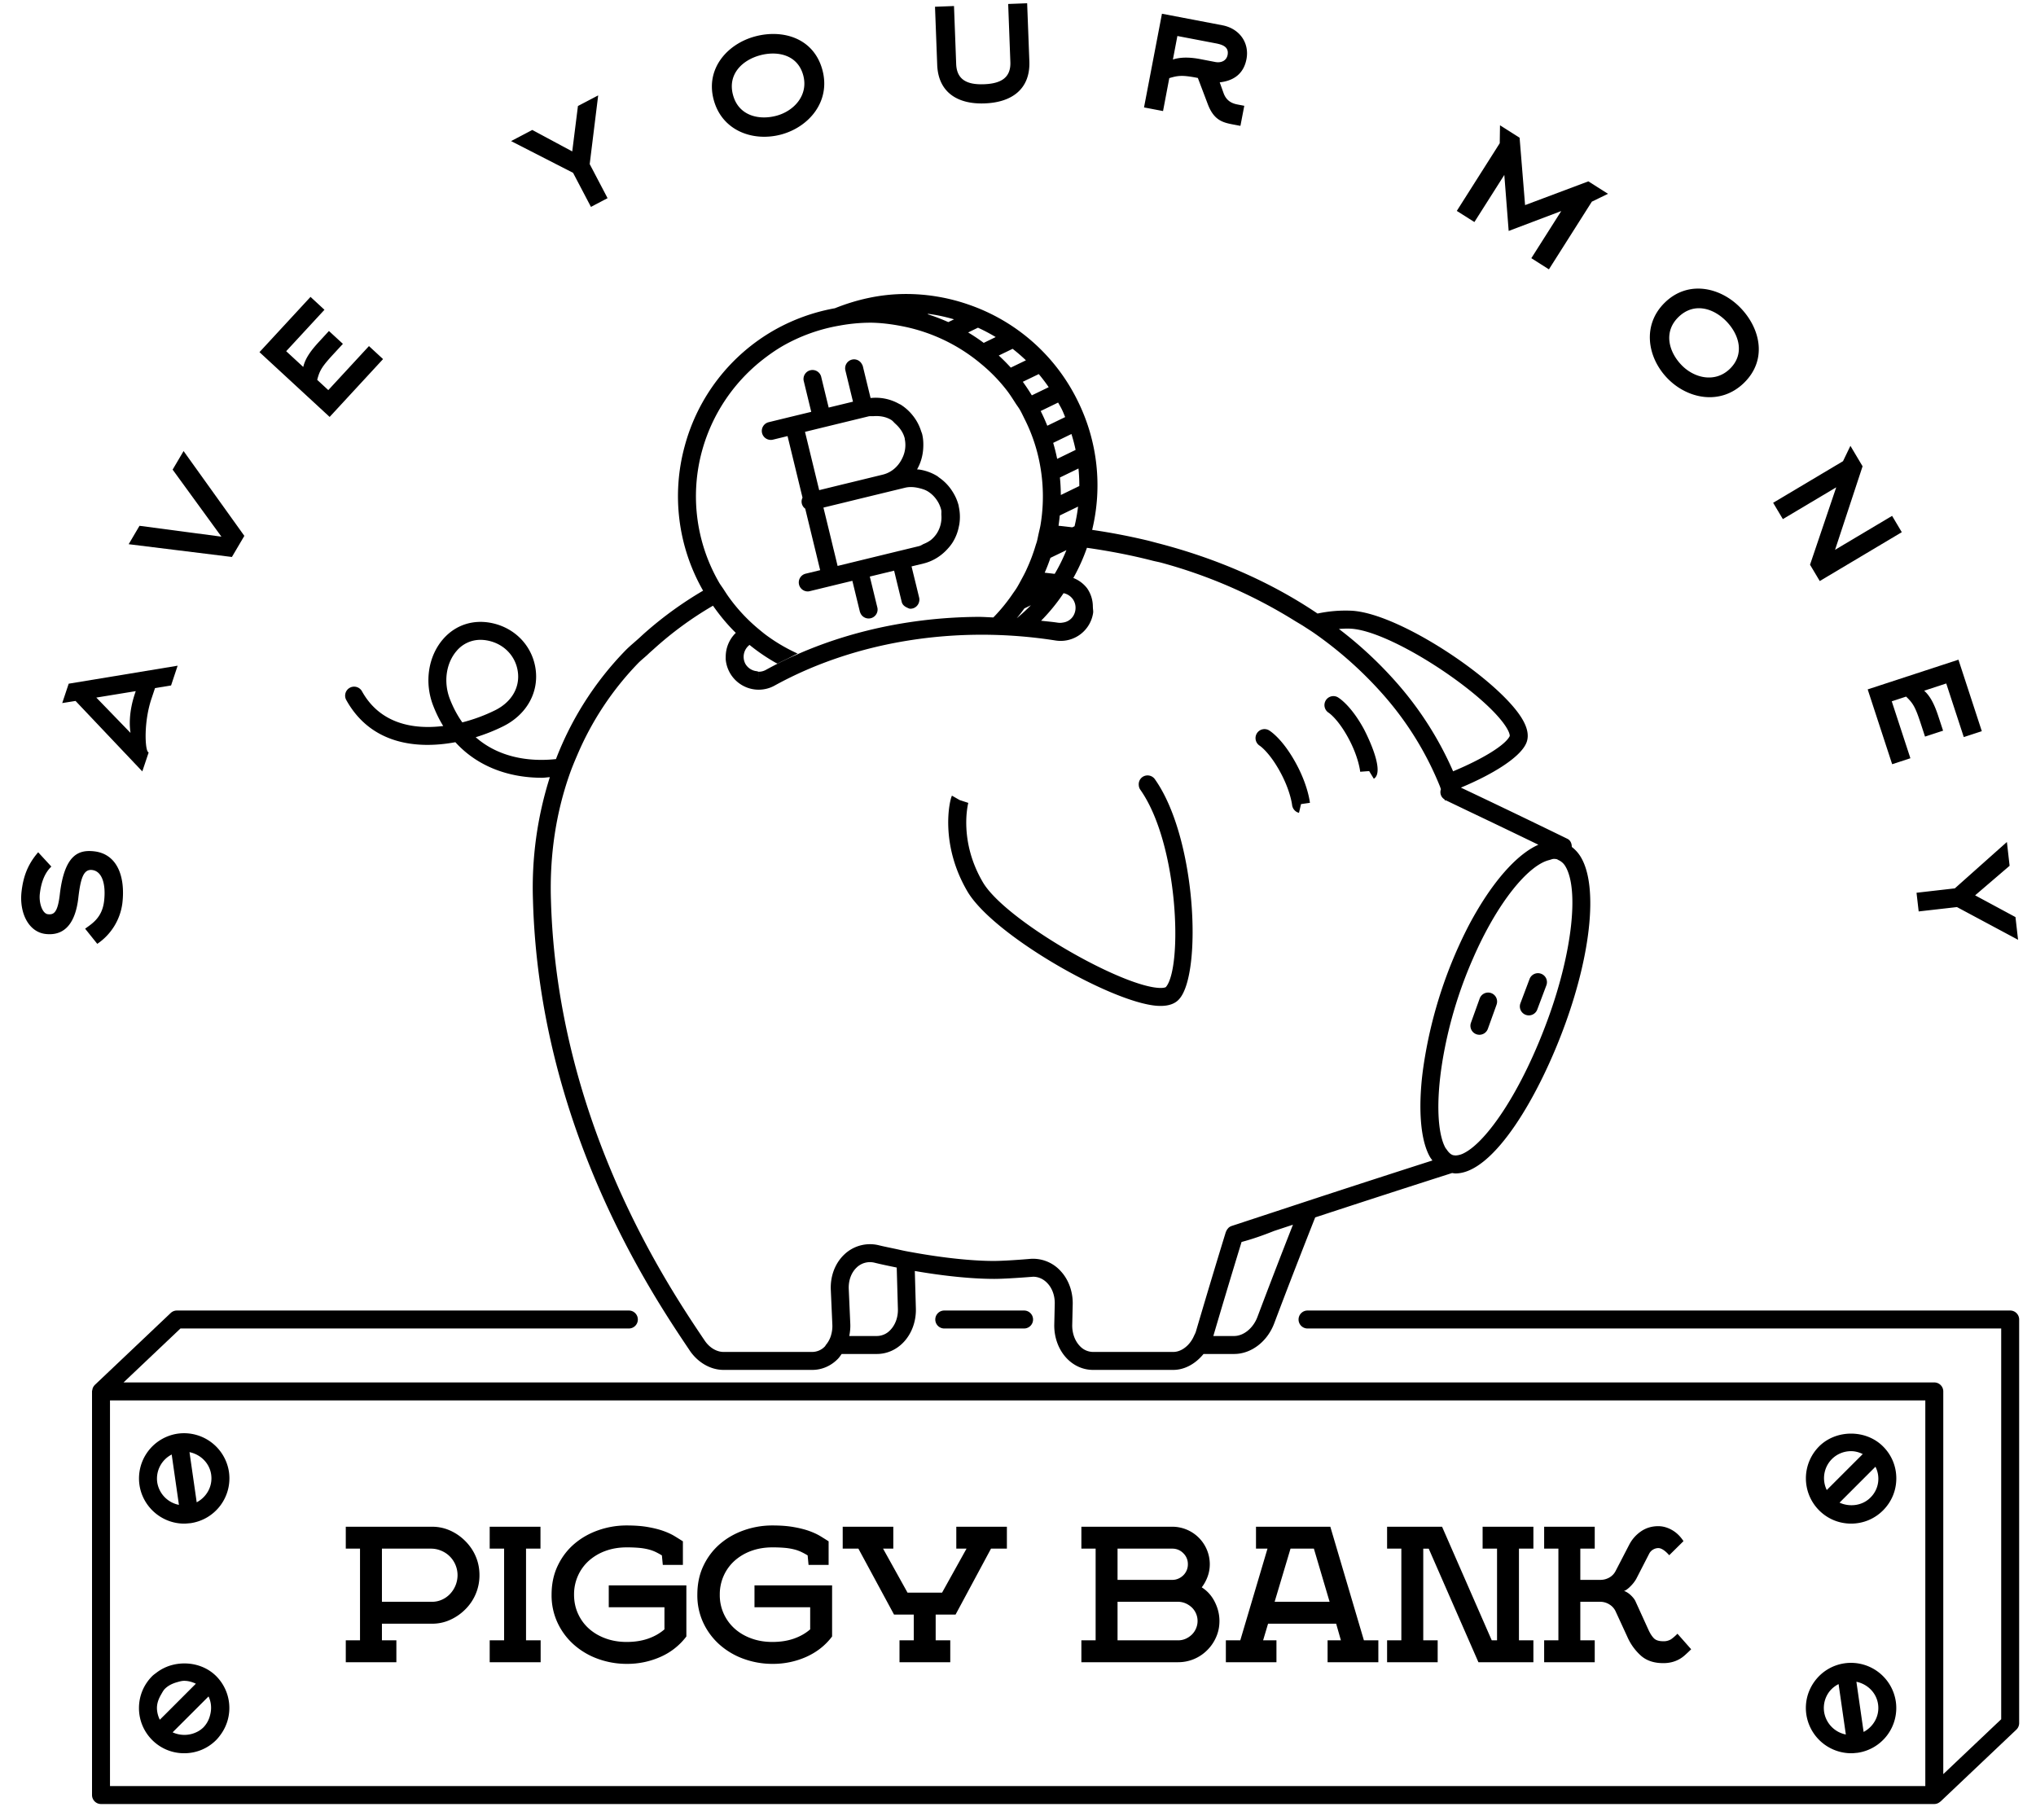 <svg xmlns="http://www.w3.org/2000/svg" viewBox="0 0 85 76"><g fill="#000" fill-rule="evenodd"><path d="M19.102 65.766a1.112 1.112 0 00-.324-.782 1.097 1.097 0 00-.355-.236 1.086 1.086 0 00-.434-.088h-2.044v2.219h2.089a.992.992 0 00.416-.088c.13-.058.242-.138.339-.24a1.146 1.146 0 00.313-.785zm-2.554 3.636h-2.112v-.914h.594V64.66h-.594v-.915h3.606c.259 0 .507.052.743.156.237.105.449.251.637.439.193.193.341.41.442.652.102.241.153.499.153.774a1.994 1.994 0 01-.595 1.433 2.1 2.1 0 01-.629.434 1.78 1.78 0 01-.743.161h-2.105v.694h.603v.914zM22.571 69.402h-2.127v-.914h.602V64.66h-.602v-.915h2.12v.915h-.603v3.828h.61v.914M26.162 64.607c-.315 0-.606.048-.873.144a2.14 2.14 0 00-.694.405 1.843 1.843 0 00-.461.625 1.896 1.896 0 00-.168.8c0 .29.056.557.168.801.112.244.265.452.461.625s.427.308.694.404c.267.097.558.145.873.145.33 0 .628-.046.892-.137.264-.092.493-.221.686-.389v-.923h-2.325v-.914h3.24v2.134a2.718 2.718 0 01-1.068.847 3.412 3.412 0 01-1.425.297c-.407 0-.8-.068-1.178-.202a3.095 3.095 0 01-1.003-.58 2.802 2.802 0 01-.693-.911 2.697 2.697 0 01-.26-1.197c0-.452.087-.857.26-1.216.172-.358.403-.66.693-.907.29-.247.624-.436 1.003-.568a3.549 3.549 0 011.178-.198c.335 0 .628.021.877.065.249.043.466.097.651.163.186.066.344.139.473.218.13.079.245.151.347.217v.984h-.839l-.038-.397a3.077 3.077 0 00-.274-.149 1.645 1.645 0 00-.309-.106 2.507 2.507 0 00-.385-.061 5.649 5.649 0 00-.503-.019M32.246 64.607c-.315 0-.606.048-.873.144a2.14 2.14 0 00-.694.405 1.856 1.856 0 00-.461.625 1.896 1.896 0 00-.168.8 1.866 1.866 0 00.629 1.426c.196.173.427.308.694.404.267.097.558.145.873.145.331 0 .628-.046.892-.137.264-.092.493-.221.686-.389v-.923h-2.325v-.914h3.24v2.134c-.274.366-.63.648-1.067.847a3.413 3.413 0 01-1.426.297c-.407 0-.799-.068-1.178-.202a3.095 3.095 0 01-1.003-.58 2.816 2.816 0 01-.693-.911 2.696 2.696 0 01-.259-1.197c0-.452.086-.857.259-1.216.172-.358.404-.66.693-.907.29-.247.624-.436 1.003-.568a3.553 3.553 0 011.178-.198c.336 0 .628.021.877.065.249.043.466.097.652.163.185.066.343.139.473.218.129.079.245.151.346.217v.984h-.838l-.038-.397a3.092 3.092 0 00-.275-.149 1.62 1.62 0 00-.309-.106 2.493 2.493 0 00-.384-.061 5.673 5.673 0 00-.504-.019M37.294 64.66h-.427l1.021 1.837h1.442l1.021-1.837h-.427v-.915h2.112v.915h-.663l-1.479 2.752h-.831v1.076h.609v.914h-2.119v-.914h.595v-1.076h-.824l-1.487-2.752h-.655v-.915h2.112v.915M49.21 66.879h-2.554v1.609h2.532a.762.762 0 00.312-.065.906.906 0 00.256-.172.787.787 0 00.175-.256.784.784 0 00-.167-.872.939.939 0 00-.252-.172.816.816 0 00-.302-.072zm.382-1.571a.623.623 0 00-.191-.457.627.627 0 00-.458-.191h-2.287v1.304h2.287a.609.609 0 00.256-.054.674.674 0 00.206-.141.635.635 0 00.187-.461zm-.404 4.094h-4.042v-.914h.595V64.66h-.595v-.915h3.797a1.567 1.567 0 011.564 1.563c0 .183-.031.357-.092.522a1.685 1.685 0 01-.244.446c.234.148.416.351.545.61.13.259.194.524.194.793 0 .239-.045.463-.137.671a1.737 1.737 0 01-.374.549 1.705 1.705 0 01-1.211.503zM53.214 66.879h2.295l-.656-2.219h-.976l-.663 2.219zm4.33 2.523h-2.119v-.914h.556l-.198-.694H52.94l-.207.694h.557v.914h-2.112v-.914h.602l1.136-3.828h-.48v-.915h3.103l1.402 4.743h.603v.914zM60.021 69.402h-2.112v-.914h.595V64.66h-.595v-.915h2.295l2.074 4.743h.221V64.66h-.602v-.915h2.12v.915h-.603v3.828h.603v.914h-2.295l-2.075-4.742h-.228v3.828h.602v.914M65.976 65.964h.838a.748.748 0 00.37-.096.66.66 0 00.271-.286l.557-1.075c.116-.228.28-.416.491-.564.211-.147.454-.221.728-.221.193 0 .384.054.572.16.188.107.348.262.48.465l-.595.588c-.177-.199-.33-.298-.457-.298a.422.422 0 00-.221.065.41.41 0 00-.16.171l-.541 1.053a1.415 1.415 0 01-.241.308 1.091 1.091 0 01-.144.126.424.424 0 01-.126.069.39.39 0 01.118.05.823.823 0 01.141.102c.046.041.088.084.126.13a.728.728 0 01.088.13l.548 1.204c.067.148.14.265.222.351.081.086.21.13.389.13a.589.589 0 00.331-.08c.079-.054.169-.131.271-.233l.572.648a6.324 6.324 0 01-.263.248 1.256 1.256 0 01-.557.293 1.466 1.466 0 01-.354.038c-.371 0-.674-.099-.908-.297a2.291 2.291 0 01-.586-.808l-.474-1.029a.668.668 0 00-.267-.313.71.71 0 00-.381-.114h-.838v1.609h.602v.914h-2.112v-.914h.595V64.66h-.595v-.915h2.112v.915h-.602v1.304M2.144 36.182c-.289.276-.428.679-.481 1.137-.044.382.106.825.335.852.237.027.408-.046.498-.817.195-1.689.798-1.882 1.44-1.808.947.11 1.304 1.034 1.173 2.164a2.42 2.42 0 01-1.048 1.698l-.507-.632c.279-.207.71-.451.792-1.154.083-.718-.088-1.249-.501-1.297-.359-.041-.481.347-.576 1.172-.11.947-.503 1.598-1.367 1.499-.717-.084-1.104-.895-1.002-1.773.067-.573.229-1.104.694-1.638l.55.597M5.667 28.857l-1.646.269 1.428 1.475c-.044-.283-.077-.862.184-1.642l.034-.102zm-3.069.498l.27-.809 4.548-.751-.274.825-.67.109-.151.452c-.312.934-.272 2.026-.153 2.203l.037.037-.264.787-2.787-2.942-.556.089zM10.201 22.374l-.519.881-4.31-.533.452-.768 3.42.453-2.037-2.799.457-.775 2.537 3.541M13.706 16.288l1.698-1.838.588.543-2.23 2.415-2.929-2.705 2.131-2.307.582.538-1.598 1.73.713.658c.088-.39.362-.733.676-1.072l.396-.43.583.537-.397.43c-.496.537-.576.693-.676 1.073l.463.428M24.619 6.851l.746 1.423-.694.364-.746-1.422-2.588-1.325.885-.465 1.668.896.238-1.896.845-.443-.354 2.868M31.731 2.309c-.742.201-1.364.791-1.128 1.659.234.869 1.084 1.062 1.818.863.727-.197 1.338-.855 1.113-1.687-.232-.861-1.075-1.031-1.803-.835zm.886 3.306c-1.166.314-2.469-.145-2.82-1.444-.354-1.307.571-2.338 1.722-2.649 1.158-.312 2.454.062 2.815 1.398.354 1.307-.552 2.379-1.717 2.695zM41.106 4.317c-1.107.042-1.935-.443-1.979-1.612L39.035.282l.793-.03.091 2.423c.026.677.488.868 1.165.842.677-.026 1.123-.251 1.097-.928L42.09.166l.792-.03.092 2.423c.044 1.17-.745 1.716-1.852 1.757l-.016.001M50.739 2.589c.234.044.462-.045.511-.294.066-.348-.23-.435-.502-.487l-1.594-.305-.187.982c.333-.109.729-.096 1.137-.018l.635.122zm.345 1.303c.129.353.395.436.592.473l.271.052-.161.838-.339-.064c-.408-.079-.772-.18-1.022-.838l-.416-1.097-.053-.011c-.612-.117-.79-.088-1.14.017l-.261 1.375-.794-.152.749-3.912 2.522.482c.718.138 1.136.735 1.006 1.414-.114.597-.517.903-1.117.969l.163.454zM66.457 8.42l-1.792 2.826-.734-.466 1.249-1.968-2.195.831-.182-2.339-1.249 1.967-.735-.465 1.793-2.826.011-.749.818.519.229 2.814 2.642-.992.819.52-.674.328M72.078 13.421c-.535-.554-1.351-.813-2-.188-.646.625-.406 1.462.123 2.009.523.543 1.395.759 2.015.161.641-.62.385-1.44-.138-1.982zm-2.469 2.371c-.838-.869-1.064-2.233-.095-3.168.973-.94 2.322-.628 3.15.23.833.864 1.131 2.18.135 3.142-.975.94-2.352.665-3.19-.204zM77.76 19.469l-1.149 3.487 2.381-1.417.405.681-3.425 2.04-.406-.681 1.094-3.232-2.228 1.327-.406-.681 2.917-1.737.309-.641.508.854M78.978 29.282l.778 2.377-.761.249-1.022-3.124 3.789-1.24.976 2.985-.753.246-.732-2.238-.922.302c.298.266.464.674.607 1.113l.183.556-.754.247-.182-.556c-.228-.696-.325-.842-.608-1.114l-.599.197M81.7 37.873l-1.598.182-.09-.78 1.599-.183 2.174-1.937.113.994-1.44 1.234 1.685.908.108.948-2.551-1.366M39.422 54.718a.375.375 0 000 .75h3.332a.374.374 0 100-.75h-3.332"/><path d="M4.592 74.573h75.787V58.471H4.592v16.102zm79.33-19.855H54.588a.375.375 0 000 .75h28.959v16.315l-2.418 2.292V58.096a.375.375 0 00-.375-.375H5.157l2.377-2.253h18.72a.374.374 0 100-.75H7.385a.374.374 0 00-.258.103l-3.168 3.003-.002.003a.38.38 0 00-.09.146c-.006.016-.007.034-.01.05-.005.024-.015.047-.015.073v16.851c0 .208.168.376.375.376h76.537a.37.37 0 00.249-.1c.002-.002.006-.001.009-.003l3.168-3.003a.378.378 0 00.117-.273V55.093a.375.375 0 00-.375-.375z"/><path d="M19.06 27.181a1.295 1.295 0 011.002-.466c.11 0 .223.013.338.039.66.145 1.139.659 1.221 1.31.083.652-.266 1.243-.932 1.582a6.962 6.962 0 01-1.388.515c-.2-.28-.375-.604-.519-.974-.272-.705-.162-1.492.278-2.006zm18.426 27.471c.01.343-.106.664-.317.881a.775.775 0 01-.56.249h-1.153c.031-.16.049-.322.043-.491l-.065-1.47c-.015-.355.103-.681.325-.894a.798.798 0 01.746-.207c.303.075.619.139.932.204l.049 1.728zm14.036 1.13h-.867c.384-1.31.778-2.617 1.178-3.926.467-.124.918-.285 1.362-.462l.784-.259a284.743 284.743 0 00-1.483 3.851c-.176.468-.576.796-.974.796zm9.615-7.646a.836.836 0 01-.372.108l-.06-.007-.033-.004c-.103-.026-.195-.115-.28-.244-.015-.023-.033-.037-.048-.064-.32-.581-.403-1.883-.131-3.577a17.845 17.845 0 011.278-4.318c1.021-2.353 2.31-3.899 3.175-4.117.069-.017.144-.052.207-.052.042 0 .082.004.121.013.027.007.049.028.074.038a.632.632 0 01.297.282c.003.005.007.008.009.014.545.995.25 3.566-.719 6.252-1.125 3.117-2.588 5.196-3.518 5.676zm-4.77-21.888c1.625.064 5.386 2.527 6.43 3.987.22.306.242.468.23.502-.192.382-1.143.96-2.362 1.467a14.167 14.167 0 00-2.255-3.582 16.642 16.642 0 00-2.513-2.362c.154-.008.305-.02.47-.012zM42.831 15.044l-.632.305a8.247 8.247 0 00-.502-.505l.579-.28c.193.151.378.31.555.48zm2.03 6.928l-.094.045c-.191-.022-.382-.046-.575-.065a8.7 8.7 0 00.052-.43l.764-.37a7.269 7.269 0 01-.147.82zm-.824 1.98l-.015.008c-.136-.018-.272-.032-.408-.048.089-.202.169-.408.24-.62l.667-.322c-.139.343-.299.67-.484.982zm-1.271 1.451l.273-.133a7.252 7.252 0 01-.585.538h-.003c.11-.132.215-.267.315-.405zm2.048.303a.59.59 0 01-.437.287.604.604 0 01-.2.007h-.009l-.025-.004c-.226-.035-.452-.051-.679-.079a7.84 7.84 0 00.939-1.15.634.634 0 01.378.238c.1.136.14.303.114.472a.658.658 0 01-.081.229zm-.679-6.547a7.664 7.664 0 00-.166-.668l.762-.37c.069.219.127.441.174.664l-.77.374zm.115.778l.775-.376c.024.243.036.488.035.732l-.772.375a8.076 8.076 0 00-.038-.731zm.09-2.825c.048.099.086.202.129.302l-.746.362a8.027 8.027 0 00-.276-.615l.728-.353c.055.101.115.199.165.304zm-.558-.946l-.705.341a8.166 8.166 0 00-.376-.566l.666-.322c.146.174.284.356.415.547zm-2.213-2.093l-.5.243a7.585 7.585 0 00-.65-.435l.41-.199c.255.117.502.247.74.391zm-1.739-.74l-.24.116a8.113 8.113 0 00-.865-.33l.032-.015c.363.047.719.127 1.073.229zm-10.518 5.481a7.28 7.28 0 012.485-3.761c.286-.226.584-.438.907-.623a7.261 7.261 0 012.366-.839 7.218 7.218 0 011.201-.117l.022-.001c.473 0 .936.062 1.39.151a7.288 7.288 0 013.282 1.575 6.874 6.874 0 011.048 1.075c.139.177.261.37.384.562.061.096.132.185.188.284.069.12.126.245.187.368a7.035 7.035 0 01.662 2.01 7.246 7.246 0 01.01 2.398l-.002.014c-.02.119-.051.236-.077.354-.027.118-.047.236-.078.353l-.011.034c-.01.036-.024.07-.035.106a7.304 7.304 0 01-.385 1.02l-.02.046c-.057.121-.12.238-.184.356-.067.124-.132.248-.206.368-.056.091-.121.176-.181.265a7.206 7.206 0 01-.786.96l-.006.006-.002.002c-.205-.007-.411-.023-.616-.024-3.181.02-6.272.775-8.88 2.213a.619.619 0 01-.298.078l-.002.374v-.374c-.011 0-.02-.009-.031-.009-.019-.001-.033-.011-.051-.014a.618.618 0 01-.473-.304.626.626 0 01.172-.793 8.01 8.01 0 001.086.742c.025.013.053.025.078.039.133-.069.268-.135.404-.2.148-.071.29-.151.44-.217-.026-.011-.05-.026-.075-.037a7.23 7.23 0 01-1.214-.718c-.109-.079-.213-.166-.317-.252a7.157 7.157 0 01-1.266-1.351c-.075-.104-.144-.213-.214-.321-.065-.101-.139-.195-.199-.3l-.003-.006a7.191 7.191 0 01-.7-5.492zM24.1 31.527a12.59 12.59 0 012.535-3.831c.131-.135.284-.251.421-.381.072-.07.149-.136.223-.202a14.622 14.622 0 012.487-1.823c.287.408.601.792.953 1.134-.267.258-.415.61-.421.974 0 .05-.004.1.001.15a1.385 1.385 0 001.376 1.249h.005c.232-.002.46-.061.658-.172 3.366-1.854 7.589-2.531 11.721-1.884a1.37 1.37 0 001.577-1.149c.012-.077-.008-.151-.009-.228l-.002-.032a1.34 1.34 0 00-.239-.769 1.341 1.341 0 00-.576-.431 7.97 7.97 0 00.562-1.242l.005-.018c.941.135 1.857.31 2.743.539.121.031.248.052.368.085a20.857 20.857 0 015.554 2.417c.133.083.273.16.404.246.135.089.274.174.406.266a16.222 16.222 0 012.988 2.686 13.335 13.335 0 012.27 3.71c.017.043.03.087.046.13a.36.36 0 00.004.255c.028.071.08.13.147.173l.021.057.014-.031.003.002c.152.072.296.143.447.214l.464.223c.998.475 1.99.951 2.969 1.426-.807.356-1.695 1.311-2.496 2.641-.145.242-.288.493-.426.758a18.649 18.649 0 00-1.141 2.731 18.808 18.808 0 00-.672 2.724c-.066.39-.117.766-.148 1.126-.025.294-.039.574-.042.843-.008.926.113 1.697.388 2.194.036.066.075.113.114.166a829.934 829.934 0 00-4.536 1.469c-.049.016-.098.031-.146.048l-.308.101-.474.156-1.382.455c-.396.131-.798.262-1.192.393l-.346.113a.379.379 0 00-.134.081c-.007.007-.011.016-.018.023a.362.362 0 00-.075.121c-.004.008-.011.013-.013.021a351.05 351.05 0 00-1.25 4.159c-.02.068-.054.126-.083.189a1.268 1.268 0 01-.25.375c-.176.179-.389.29-.614.29H45.63a.756.756 0 01-.543-.241c-.212-.217-.33-.542-.323-.89l.02-.858c.012-.519-.167-1.02-.49-1.373a1.555 1.555 0 00-1.292-.523c-.596.051-1.195.086-1.515.086-.924 0-2.128-.133-3.317-.346-.127-.023-.251-.044-.378-.069-.127-.025-.25-.055-.377-.082-.245-.053-.495-.101-.73-.159a1.553 1.553 0 00-1.445.394c-.378.362-.58.897-.555 1.468l.065 1.469c.006.162-.02.316-.064.459a1.1 1.1 0 01-.209.375c-.013.016-.017.037-.031.051a.732.732 0 01-.533.239h-3.706c-.283 0-.573-.17-.77-.449l-.07-.103c-1.511-2.249-6.11-9.092-6.366-18.322-.058-1.858.208-3.605.766-5.208.099-.286.214-.562.333-.838zm-5.089-.538c.947 1.043 2.269 1.485 3.617 1.485.109 0 .218-.02.327-.025a15.23 15.23 0 00-.704 5.146c.263 9.446 4.953 16.425 6.494 18.718l.074.111c.344.484.862.773 1.388.773h3.707c.401 0 .783-.166 1.074-.469.056-.059.102-.13.15-.196h1.471c.41 0 .8-.169 1.099-.476.351-.361.544-.881.528-1.425l-.044-1.564c1.182.205 2.363.33 3.32.33.319 0 .929-.035 1.619-.09.227 0 .443.1.609.284.195.212.302.521.294.849l-.02.861c-.011.549.185 1.07.538 1.431.295.3.677.465 1.078.465h3.351c.486 0 .936-.263 1.265-.665h1.276c.715 0 1.389-.516 1.676-1.283.54-1.434 1.117-2.92 1.709-4.419a779.22 779.22 0 015.716-1.853c.048.006.094.017.142.017 1.6 0 3.504-3.255 4.595-6.279 1.07-2.965 1.333-5.661.672-6.868a1.508 1.508 0 00-.412-.485c0-.141-.053-.277-.186-.341a405.24 405.24 0 00-4.444-2.136c1.34-.56 2.417-1.235 2.705-1.806.148-.284.104-.633-.132-1.039-.936-1.617-5.163-4.463-7.165-4.542a5.602 5.602 0 00-1.393.119c-1.939-1.31-4.203-2.303-6.692-2.944-.133-.035-.264-.071-.397-.104a26.283 26.283 0 00-2.32-.445 7.925 7.925 0 00-.581-5.34 7.94 7.94 0 00-4.571-4.064 7.952 7.952 0 00-2.624-.445c-1.04 0-2.036.223-2.964.595a8.01 8.01 0 00-2.524.909 7.94 7.94 0 00-3.744 4.838 7.938 7.938 0 00.765 6.045 15.52 15.52 0 00-2.379 1.715c-.092.08-.181.163-.271.246-.201.184-.417.355-.606.55a13.359 13.359 0 00-2.886 4.521c-1.17.126-2.415-.09-3.351-.913a7.546 7.546 0 001.168-.466c.947-.481 1.459-1.379 1.337-2.346-.123-.968-.83-1.732-1.803-1.948-.797-.176-1.552.069-2.07.672-.619.72-.78 1.805-.409 2.764.12.312.261.597.421.856-1.274.157-2.646-.106-3.392-1.45a.375.375 0 10-.656.364c1.024 1.843 2.928 2.064 4.555 1.762z"/><path d="M52.592 31.136c.004.003.378.246.819 1.032.427.76.519 1.339.533 1.447.02.156.135.288.287.323l.085-.365.372-.053c-.024-.186-.14-.861-.623-1.72-.543-.967-1.032-1.274-1.086-1.307a.374.374 0 00-.508.129.377.377 0 00.121.514M55.47 29.759c.004.003.375.244.805 1.027.451.82.511 1.431.511 1.437l.374-.028.195.32c.522-.317-.413-2.073-.423-2.09-.533-.972-1.023-1.277-1.077-1.31a.373.373 0 00-.507.13.377.377 0 00.122.514M48.306 41.995c.05.003.1.005.148.005.356 0 .62-.1.783-.294.95-1.084.716-6.717-1.022-9.171a.374.374 0 00-.523-.09.37.37 0 00-.15.337.364.364 0 00.061.186c1.605 2.267 1.776 7.439 1.068 8.247-.001 0-.114.077-.544.002-1.815-.318-6.129-2.836-7.066-4.335-1.06-1.763-.64-3.344-.636-3.359l-.356-.117v.001l-.326-.186c-.101.18-.53 2.043.678 4.053 1.15 1.839 6.016 4.589 7.885 4.721M62.256 41.465a.375.375 0 00-.481.224l-.365 1.014a.374.374 0 10.706.253l.322-.893.042-.117c.002-.003.001-.006.002-.009a.375.375 0 00-.226-.472M64.339 40.657a.375.375 0 00-.482.219l-.381 1.012a.374.374 0 00.351.507.375.375 0 00.351-.243l.381-1.013a.373.373 0 00-.22-.482M34.8 22.931h-.001l-.089-.373-.254-1.043-.079-.322.824-.2.673-.165 1.906-.463c.189-.047.385-.033.574.011.129.031.258.067.373.136.146.088.268.205.365.341.093.129.162.275.201.434.018.072.004.141.008.213a1.242 1.242 0 01-.194.777c-.068.101-.15.192-.245.27a1.29 1.29 0 01-.292.161c-.068.03-.124.075-.197.092l-.072.018-.778.189h-.009c-.004.001-.006.004-.009.004l-1.724.42h-.01l-.01.005-.792.193-.007-.027-.076-.317-.086-.354zm-.625-5.039l2.083-.507c.071-.017.141-.004.212-.009.257-.018.513.02.736.156.066.041.111.104.168.155.187.167.336.37.398.62v.02a1.23 1.23 0 01-.101.798c-.155.332-.437.6-.819.693l-1.233.301-.435.105-.984.241-.592-2.434.567-.139zm-1.906.465l.102-.025.508-.124.625 2.571a.363.363 0 00.113.459l.369 1.519.09.369.087.361.078.319-.498.121-.113.027a.376.376 0 00.088.74c.03 0 .06-.004.09-.012l.367-.089.924-.225.486-.117.038.156.087.358.012.051.18.737.005.007a.374.374 0 00.724-.184l-.037-.15-.064-.263-.117-.482-.057-.233-.043-.175 1.015-.246.046.188.005.023.087.358.089.365.002.008.088.36c.027.115.113.188.213.235.049.022.095.052.15.052a.373.373 0 00.366-.303.355.355 0 00-.001-.162l-.127-.524-.119-.484-.071-.294.149-.036.345-.084c.372-.09.69-.285.942-.539.109-.111.21-.23.291-.362a1.952 1.952 0 00.249-.648c.008-.038.017-.074.022-.112a1.986 1.986 0 00-.027-.719c-.003-.014-.002-.028-.005-.04a1.992 1.992 0 00-.255-.583 1.99 1.99 0 00-.54-.573c-.038-.026-.07-.057-.11-.082a2.015 2.015 0 00-.721-.263c-.037-.006-.074-.006-.11-.009.155-.272.242-.577.258-.897.01-.189.002-.379-.044-.571-.011-.047-.032-.089-.046-.133a1.988 1.988 0 00-.357-.661 2 2 0 00-.501-.446c-.02-.011-.043-.018-.063-.03a1.983 1.983 0 00-1.188-.242l-.003-.015-.32-1.314c-.008-.034-.026-.062-.043-.092a.368.368 0 00-.409-.184.374.374 0 00-.276.452l.014.058.181.745.122.502-1.015.246-.069-.282-.248-1.02a.375.375 0 00-.728.175l.317 1.306-.801.194h-.001l-.975.238a.376.376 0 00-.276.454.377.377 0 00.454.275zM77.767 60.711l-1.502 1.502a1.13 1.13 0 01.211-1.29c.214-.215.5-.333.804-.333.173 0 .336.047.487.121zm-.969 2.029l1.499-1.5a1.099 1.099 0 01-.213 1.292c-.336.337-.864.4-1.286.208zm1.817-2.346c-.712-.715-1.957-.715-2.67-.003a1.892 1.892 0 00.001 2.671c.357.357.831.553 1.335.553.505 0 .978-.197 1.334-.553.357-.358.554-.831.553-1.337 0-.503-.197-.977-.553-1.331zM76.154 71.477c-.043-.3.033-.6.216-.844a1.12 1.12 0 01.388-.317l.303 2.104a1.14 1.14 0 01-.907-.943zm1.649.836l-.301-2.095c.46.095.835.456.904.937.071.487-.189.94-.603 1.158zm-.791-2.866c-.499.071-.94.334-1.242.736-.303.405-.43.902-.358 1.401a1.898 1.898 0 001.868 1.619c.071 0 .143-.006.216-.015l.022-.001c.011-.001.022-.001.032-.003a1.889 1.889 0 001.598-2.136 1.893 1.893 0 00-2.136-1.601zM6.885 70.512c.139-.138.312-.219.494-.272.102-.029.203-.061.31-.061.174 0 .336.048.488.12l-1.264 1.265-.241.239a1.129 1.129 0 01-.12-.486c0-.207.073-.394.175-.568.048-.081.089-.168.158-.237zM8.14 72.35c-.298.123-.64.113-.933-.02l.052-.053.685-.684.762-.762c.12.251.136.53.061.795a1.103 1.103 0 01-.272.494 1.054 1.054 0 01-.355.23zm-.927-2.838a1.85 1.85 0 00-.692.336c-.057.043-.115.083-.166.134-.356.356-.553.83-.553 1.335 0 .504.197.978.552 1.334.357.357.831.552 1.335.552.505 0 .98-.195 1.336-.552.079-.08.146-.167.208-.255a1.885 1.885 0 00-.208-2.414c-.475-.474-1.181-.626-1.812-.47zM6.564 61.889a1.13 1.13 0 01.604-1.159l.302 2.102a1.137 1.137 0 01-.906-.943zm1.648.836l-.301-2.094c.46.094.836.455.905.935.07.489-.19.942-.604 1.159zm-.791-2.866a1.89 1.89 0 00-1.599 2.136c.133.925.935 1.62 1.866 1.62.071 0 .144-.007.217-.015.017 0 .035-.002.054-.004a1.891 1.891 0 001.6-2.136 1.897 1.897 0 00-2.138-1.601z"/></g></svg>